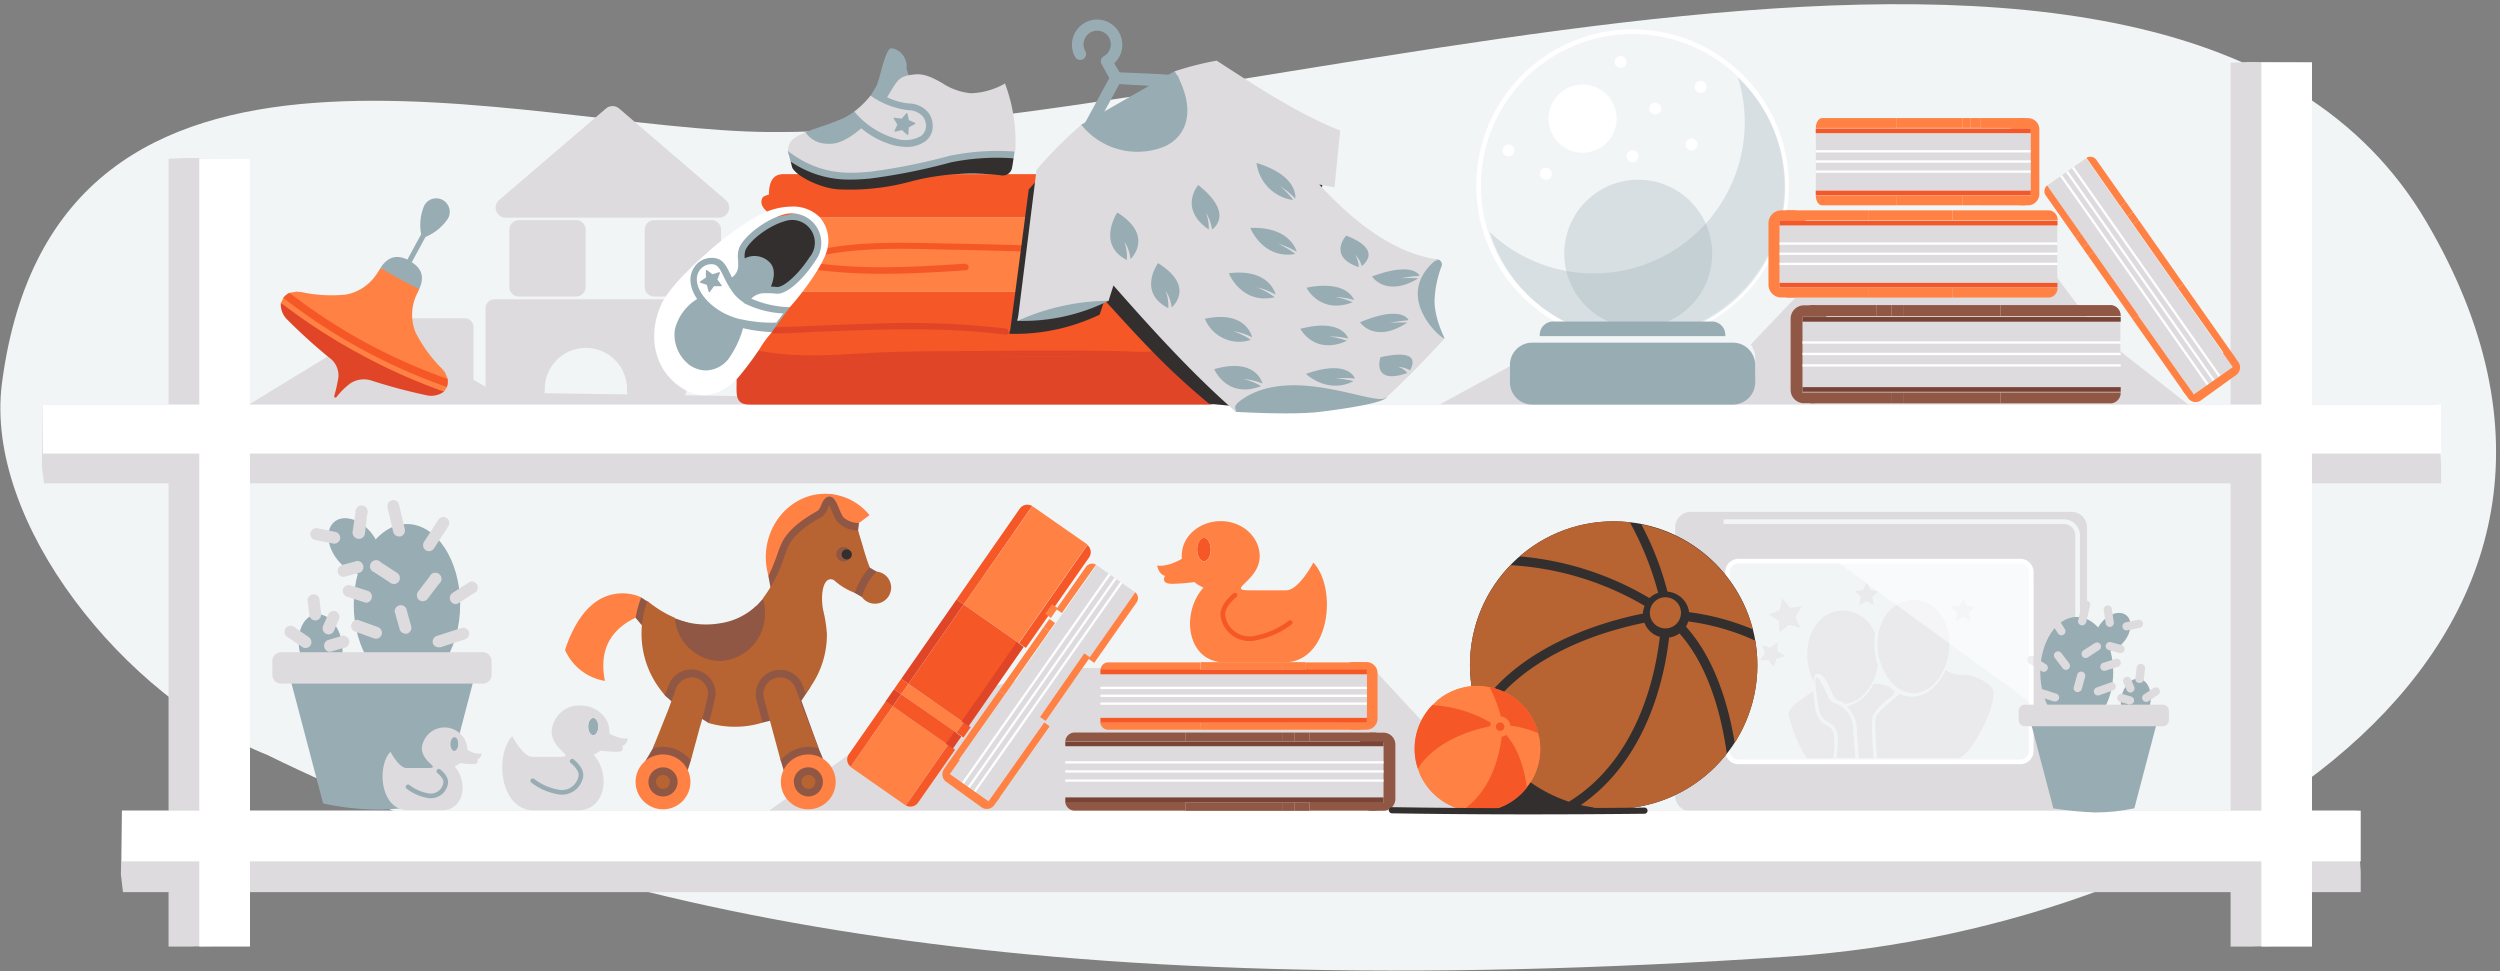 <svg width="538" height="209" viewBox="0 0 538 209" fill="none" xmlns="http://www.w3.org/2000/svg"><rect x="0" y="0" width="538" height="209" fill="#808080" stroke="none"/><path d="M57.554 162.481C27 150.293-3.554 112.506.43 82.401 12.015-5.917 112.763 28.029 165.542 28.414c103.139.758 302.032-73.766 356.644 19.366 53.137 90.592-45.287 151.864-137.201 158.071-164.792 11.125-258.619-9.636-327.431-43.369z" fill="#F2F5F6"/><path d="M525.321 104.013H9.478l-.479-3.668.24-13.278H524.39l.93 12.706v4.24zm-79.533 6.128H363.85a3.348 3.348 0 0 0-3.348 3.349v57.75a3.348 3.348 0 0 0 3.348 3.349h81.938a3.348 3.348 0 0 0 3.347-3.349v-57.75a3.348 3.348 0 0 0-3.347-3.349z" fill="#DDDBDE"/><path d="M370.917 112.254h73.197a2.989 2.989 0 0 1 2.989 2.99v48.021" stroke="#F2F5F6" stroke-miterlimit="10"/><path d="M434.775 120.76h-60.656a2.353 2.353 0 0 0-2.352 2.353v38.491a2.352 2.352 0 0 0 2.352 2.352h60.656a2.351 2.351 0 0 0 2.351-2.352v-38.491a2.352 2.352 0 0 0-2.351-2.353z" fill="#F2F5F6" stroke="#fff" stroke-miterlimit="17"/><path d="M44.92 92.33l36.585-22.329 25.134 14.46 105.145 1.57 97.242 1.448 27.604-15.046-5.951 4.227h43.666l16.406-17.212 46.84-6.473 14.533 19.352L477.63 92.33H44.92zm435.101 111.38V13.514l3.786-.173 13.736.093v189.931l-13.151.345h-4.371z" fill="#DDDBDE"/><path d="M36.272 203.71V34.168l3.786-.16 13.736.08v169.316l-13.151.306h-4.37z" fill="#DDDBDE"/><path d="M525.321 87.067H9.239v10.54H525.32v-10.54z" fill="#fff"/><path d="M508.025 191.987H26.468l-.451-3.788.226-13.743h480.905l.877 13.145v4.386z" fill="#DDDBDE"/><path d="M126.446 178.178l36.067-1.648 35.775-25.041 31.776-7.801 66.381 1.182 21.122 22.808 27.034-5.941 9.352 16.707-227.507-.266z" fill="#DDDBDE"/><path d="M508.025 174.456H26.243v10.912h481.782v-10.912z" fill="#fff"/><path d="M497.543 203.71V13.434h-10.906V203.71h10.906zm-443.749-.013V34.089H42.888v169.608h10.906z" fill="#fff"/><path d="M446.917 156.527c4.336 0 7.851-5.32 7.851-11.883 0-6.562-3.515-11.882-7.851-11.882s-7.851 5.32-7.851 11.882c0 6.563 3.515 11.883 7.851 11.883z" fill="#98ACB3"/><path d="M457.127 138.033c1.617-2.006 1.821-4.524.456-5.626-1.365-1.101-3.782-.368-5.398 1.637-1.617 2.006-1.821 4.524-.457 5.626 1.365 1.101 3.782.368 5.399-1.637zm5.634 13.19c.432-2.54-.618-4.838-2.347-5.132-1.728-.295-3.48 1.525-3.913 4.065-.432 2.54.618 4.838 2.347 5.132 1.728.295 3.48-1.525 3.913-4.065zm-25.595 4.798l4.716 17.93c2.968.477 5.963.775 8.967.891 2.844 0 5.68-.299 8.462-.891l4.716-17.93h-26.861z" fill="#98ACB3"/><path d="M465.435 151.648h-29.69c-.727 0-1.315.59-1.315 1.316v2.007c0 .727.588 1.316 1.315 1.316h29.69c.726 0 1.315-.589 1.315-1.316v-2.007c0-.726-.589-1.316-1.315-1.316zm-21.799-14.925a.914.914 0 0 1-.422-.107.912.912 0 0 1-.322-.292l-2.126-3.296a.866.866 0 0 1 .266-1.209.89.89 0 0 1 1.222.252l2.099 3.296a.861.861 0 0 1-.266 1.21.768.768 0 0 1-.451.146zm4.45-2.153h-.199a.89.89 0 0 1-.665-1.064l.851-3.602a.881.881 0 0 1 1.368-.516.866.866 0 0 1 .356.572.88.88 0 0 1-.011.343l-.85 3.602a.863.863 0 0 1-.85.665zm9.551 1.09a.865.865 0 0 1-.863-.705.885.885 0 0 1 .129-.662.882.882 0 0 1 .562-.375l2.656-.531a.88.88 0 1 1 .346 1.728l-2.657.531-.173.014zm-3.613-.745a.874.874 0 0 1-.877-.744l-.425-2.871a.881.881 0 0 1 1.087-.979.875.875 0 0 1 .653.726l.425 2.858a.886.886 0 0 1-.154.658.88.88 0 0 1-.576.352h-.133zm2.285 5.623a.714.714 0 0 1-.226 0l-2.298-.652a.866.866 0 0 1-.64-.735.873.873 0 0 1 .029-.341.888.888 0 0 1 1.076-.625l2.338.638a.869.869 0 0 1 .533.417.885.885 0 0 1 .078.673.866.866 0 0 1-.89.625zm-7.479 1.063a.875.875 0 0 1-.744-.399.89.89 0 0 1 .252-1.223l2.445-1.582a.889.889 0 0 1 .661-.122.867.867 0 0 1 .554.382.878.878 0 0 1-.259 1.216l-2.431 1.595a.908.908 0 0 1-.478.133zm-4.251 2.551a.862.862 0 0 1-.691-.345l-1.7-2.233a.879.879 0 0 1 .814-1.401c.231.031.44.153.58.338l1.701 2.219a.892.892 0 0 1 .178.652.88.88 0 0 1-.338.584.923.923 0 0 1-.544.186zm-4.769.426a.876.876 0 0 1-.465-.147l-2.657-1.688a.883.883 0 0 1-.266-1.222.875.875 0 0 1 .549-.389.875.875 0 0 1 .66.123l2.657 1.701a.859.859 0 0 1 .388.549.861.861 0 0 1-.122.661.894.894 0 0 1-.744.412zm2.444 6.366a.69.69 0 0 1-.279 0l-3.6-1.156a.884.884 0 0 1-.565-1.11.884.884 0 0 1 1.11-.565l3.6 1.156a.89.89 0 0 1 .571 1.117.88.88 0 0 1-.837.558zm4.875-2.02h-.239a.891.891 0 0 1-.611-1.09l.744-2.658a.88.88 0 0 1 1.089-.611.88.88 0 0 1 .611 1.09l-.743 2.658a.88.88 0 0 1-.851.611zm4.344.744a.858.858 0 0 1-.823-.584.89.89 0 0 1 .531-1.13l2.962-1.063a.88.88 0 0 1 1.181.872.888.888 0 0 1-.583.789l-2.962 1.063a.819.819 0 0 1-.306.053zm1.382-5.303a.876.876 0 0 1-.837-.611.892.892 0 0 1 .571-1.117l2.657-.837a.888.888 0 0 1 1.116.558.902.902 0 0 1-.571 1.117l-2.657.85a.91.91 0 0 1-.279.04zm5.619 4.665a.88.88 0 0 1-.81-.531l-.744-1.688a.892.892 0 0 1 .484-1.098.894.894 0 0 1 1.137.38l.744 1.701a.9.9 0 0 1-.393 1.127.889.889 0 0 1-.418.109zm3.388 2.02a.862.862 0 0 1-.718-.385.885.885 0 0 1-.141-.658.876.876 0 0 1 .367-.565l2.019-1.329a.892.892 0 0 1 .675-.172.87.87 0 0 1 .723.702.867.867 0 0 1-.152.679.874.874 0 0 1-.263.24l-2.006 1.329a.899.899 0 0 1-.504.159zm-1.435-4.08h-.133a.877.877 0 0 1-.77-.983l.279-2.3a.912.912 0 0 1 1.003-.817.916.916 0 0 1 .817 1.003l-.279 2.3a.857.857 0 0 1-.291.591.841.841 0 0 1-.626.206zm-2.059 4.612a.737.737 0 0 1-.239 0l-1.86-.531a.886.886 0 0 1-.193-1.622.878.878 0 0 1 .671-.08l1.86.545a.9.9 0 0 1 .309.155.89.89 0 0 1 .302.935.886.886 0 0 1-.85.598z" fill="#DDDBDE"/><path d="M87.576 147.462c6.324 0 11.451-7.765 11.451-17.345 0-9.579-5.127-17.345-11.45-17.345-6.325 0-11.452 7.766-11.452 17.345 0 9.58 5.127 17.345 11.451 17.345z" fill="#98ACB3"/><path d="M80.548 122.884c2-1.613 1.704-5.296-.66-8.227-2.362-2.931-5.898-4-7.897-2.387-1.998 1.613-1.703 5.297.66 8.228s5.899 3.999 7.897 2.386zm-10.414 22.79c2.531-.432 4.07-3.791 3.439-7.503-.633-3.712-3.197-6.372-5.729-5.94-2.531.431-4.07 3.791-3.438 7.503.632 3.712 3.196 6.371 5.728 5.94zm31.683 1.057l-6.841 26.171a107.96 107.96 0 0 1-13.099 1.329 57.93 57.93 0 0 1-12.341-1.329l-6.895-26.171h39.176z" fill="#98ACB3"/><path d="M60.516 147.117h43.36a1.914 1.914 0 0 0 1.913-1.914v-2.938a1.913 1.913 0 0 0-1.913-1.913h-43.36a1.913 1.913 0 0 0-1.913 1.913v2.938c0 1.057.856 1.914 1.913 1.914zm31.803-28.496a1.337 1.337 0 0 0 1.076-.599l3.095-4.798a1.33 1.33 0 0 0-.385-1.781 1.33 1.33 0 0 0-1.767.386l-3.095 4.798a1.329 1.329 0 0 0 .372 1.781c.21.136.454.209.704.213zm-6.457-3.164c.102.013.205.013.306 0a1.33 1.33 0 0 0 .956-1.542l-1.248-5.316a1.242 1.242 0 0 0-.564-.796 1.242 1.242 0 0 0-.964-.148 1.33 1.33 0 0 0-.956 1.542l1.235 5.316a1.326 1.326 0 0 0 1.236.944zm-13.922 1.542a1.33 1.33 0 0 0 1.25-1.037 1.328 1.328 0 0 0-1.01-1.502l-3.866-.784a1.327 1.327 0 0 0-1.514 1.01 1.33 1.33 0 0 0 1.01 1.515l3.878.771a.768.768 0 0 0 .252.027zm5.261-1.037a1.327 1.327 0 0 0 1.329-1.103l.504-4.213a1.332 1.332 0 0 0-1.025-1.845 1.321 1.321 0 0 0-1.12.363 1.321 1.321 0 0 0-.392 1.11l-.624 4.186a1.331 1.331 0 0 0 1.076 1.462l.252.04zm-3.414 8.161c.115.013.23.013.345 0l3.401-.93a1.33 1.33 0 0 0-.677-2.486l-3.401.931a1.332 1.332 0 0 0-.774 1.386 1.328 1.328 0 0 0 1.106 1.139v-.04zm10.999 1.555a1.326 1.326 0 0 0 1.076-.585 1.329 1.329 0 0 0-.371-1.781l-3.56-2.326a1.325 1.325 0 0 0-2.301.731 1.33 1.33 0 0 0 .892 1.423l3.56 2.326c.208.14.454.214.704.212zm6.204 3.708a1.334 1.334 0 0 0 1.023-.505l2.471-3.243a1.33 1.33 0 1 0-2.032-1.568l-2.485 3.256a1.33 1.33 0 0 0 .24 1.808c.227.165.502.253.783.252zm6.961.625a1.33 1.33 0 0 0 .691-.2l3.866-2.485a1.335 1.335 0 0 0 .12-1.561 1.335 1.335 0 0 0-1.449-.592l-3.879 2.472a1.331 1.331 0 0 0-.017 2.071c.206.168.457.271.721.295h-.053zm-3.573 9.29c.132.02.266.02.398 0l5.314-1.714a1.332 1.332 0 0 0 .837-1.609 1.326 1.326 0 0 0-1.62-.837l-5.314 1.715a1.325 1.325 0 0 0-.837 1.608 1.33 1.33 0 0 0 1.222.837zm-7.121-2.937c.115.02.231.02.346 0a1.324 1.324 0 0 0 .89-1.581l-1.076-3.868a1.328 1.328 0 0 0-2.484.691l1.089 3.868a1.33 1.33 0 0 0 1.235.89zm-6.35 1.09a1.333 1.333 0 0 0 1.223-.864 1.33 1.33 0 0 0-.784-1.635l-4.33-1.555a1.329 1.329 0 0 0-.878 2.419l4.344 1.555c.137.05.28.077.425.08zm-2.006-7.749a1.323 1.323 0 0 0 1.121-1.113 1.332 1.332 0 0 0-.735-1.399l-3.866-1.236a1.33 1.33 0 0 0-1.607.824 1.33 1.33 0 0 0 .823 1.622l3.866 1.236c.129.042.263.065.398.066zm-8.209 6.819a1.328 1.328 0 0 0 1.182-.771l1.076-2.486a1.33 1.33 0 0 0-.65-1.688 1.329 1.329 0 0 0-1.701.665l-1.076 2.472a1.33 1.33 0 0 0 .65 1.688c.162.077.34.118.519.12zm-4.942 2.937a1.327 1.327 0 0 0 1.063-.558 1.33 1.33 0 0 0-.332-1.781l-2.936-2.02a1.328 1.328 0 0 0-2.26 1.28 1.332 1.332 0 0 0 .799.846l2.949 2.007c.208.152.46.231.717.226zm2.099-5.941h.16a1.33 1.33 0 0 0 1.116-1.422l-.4-3.363a1.333 1.333 0 0 0-1.398-.826 1.332 1.332 0 0 0-1.152 1.145l.399 3.349a1.325 1.325 0 0 0 1.275 1.117zm3.002 6.712c.12.013.24.013.359 0l2.657-.785a1.319 1.319 0 0 0 1.041-.538 1.333 1.333 0 0 0-.082-1.681 1.326 1.326 0 0 0-1.663-.253l-2.657.785a1.326 1.326 0 0 0-.744 1.388 1.334 1.334 0 0 0 1.103 1.124l-.014-.04z" fill="#DDDBDE"/><path d="M351.323 73.112c18.298 0 33.131-14.841 33.131-33.148 0-18.308-14.833-33.149-33.131-33.149-18.298 0-33.131 14.841-33.131 33.149 0 18.307 14.833 33.148 33.131 33.148z" fill="#F2F5F6" stroke="#fff" stroke-miterlimit="17"/><path opacity=".3" d="M374.012 16.69a32.547 32.547 0 0 1-13.902 37.254 32.506 32.506 0 0 1-39.54-4.026 32.521 32.521 0 0 0 34.292 22.758 32.51 32.51 0 0 0 24.36-15.145 32.544 32.544 0 0 0 2.903-28.549 32.53 32.53 0 0 0-8.113-12.292z" fill="#98ACB3"/><path d="M340.576 32.852a7.322 7.322 0 0 0 7.32-7.323 7.322 7.322 0 0 0-7.32-7.323 7.322 7.322 0 0 0-7.32 7.323 7.322 7.322 0 0 0 7.32 7.323zm23.394-.492a1.276 1.276 0 1 0-.001-2.55 1.276 1.276 0 0 0 .001 2.55zm-7.798-7.721a1.276 1.276 0 1 0-.001-2.551 1.276 1.276 0 0 0 .001 2.55zm9.79-4.652a1.276 1.276 0 1 0 0-2.552 1.276 1.276 0 0 0 0 2.552zm-14.679 14.926a1.276 1.276 0 1 0-.001-2.551 1.276 1.276 0 0 0 .001 2.55zm-18.651 3.761a1.276 1.276 0 1 0-.001-2.551 1.276 1.276 0 0 0 .001 2.551zm-8.05-5.037a1.276 1.276 0 1 0-.001-2.551 1.276 1.276 0 0 0 .001 2.55zm24.15-19.02a1.276 1.276 0 1 0 0-2.551 1.276 1.276 0 0 0 0 2.551z" fill="#fff"/><path opacity=".3" d="M352.545 70.52c8.789 0 15.915-7.129 15.915-15.923s-7.126-15.923-15.915-15.923c-8.789 0-15.915 7.13-15.915 15.923 0 8.794 7.126 15.923 15.915 15.923z" fill="#98ACB3"/><path d="M368.42 69.19h-34.194a2.87 2.87 0 0 0-2.869 2.871v.545a2.87 2.87 0 0 0 2.869 2.871h34.194a2.87 2.87 0 0 0 2.869-2.87v-.546a2.87 2.87 0 0 0-2.869-2.87z" fill="#98ACB3"/><path d="M373.056 72.34h-43.453a4.664 4.664 0 0 0-4.663 4.665v3.23a4.664 4.664 0 0 0 4.663 4.665h43.453a4.664 4.664 0 0 0 4.663-4.665v-3.23a4.664 4.664 0 0 0-4.663-4.665z" fill="#F2F5F6"/><path d="M372.91 73.736h-43.161a4.81 4.81 0 0 0-4.809 4.812v3.708a4.81 4.81 0 0 0 4.809 4.811h43.161a4.81 4.81 0 0 0 4.809-4.811v-3.708a4.81 4.81 0 0 0-4.809-4.812z" fill="#98ACB3"/><path d="M390.18 65.709h-1.967a2.87 2.87 0 0 0-2.869 2.87v15.325a2.87 2.87 0 0 0 2.869 2.871h1.967a2.87 2.87 0 0 0 2.869-2.87V68.578a2.87 2.87 0 0 0-2.869-2.87z" fill="#905744"/><path d="M387.895 84.608h68.414a1.106 1.106 0 0 0 0-.2V68.314a.892.892 0 0 0 0-.146h-68.414v16.441z" fill="#DDDBDE"/><path d="M409.721 65.655h-2.71v2.38h2.71v-2.38zm44.662 0h-23.832v2.38h25.824a2.284 2.284 0 0 0-1.992-2.38zm-50.587 0h-13.909a2.288 2.288 0 0 0-1.992 2.38h15.941l-.04-2.38z" fill="#905744"/><path d="M406.997 65.655h-3.201v2.38h3.201v-2.38zm23.54 0h-20.83v2.38h20.83v-2.38zm.014 21.146h23.832a2.287 2.287 0 0 0 1.992-2.34h-25.824v2.34zm-40.664 0h13.909v-2.34h-15.941a2.27 2.27 0 0 0 2.032 2.34zm19.834-2.339h-2.71v2.34h2.71v-2.34zm-2.724 0h-3.201v2.34h3.201v-2.34z" fill="#905744"/><path d="M430.537 84.462h-20.83v2.34h20.83v-2.34z" fill="#905744"/><path d="M387.895 68.726h68.48m-68.48 15.085h68.48" stroke="#774436" stroke-miterlimit="10"/><path d="M387.895 78.64h68.48m-68.48-2.472h68.48m-68.48-2.458h68.48" stroke="#fff" stroke-width=".5" stroke-miterlimit="10"/><path d="M385.809 45.267h-2.471a2.764 2.764 0 0 0-2.763 2.764v13.225a2.764 2.764 0 0 0 2.763 2.764h2.471a2.764 2.764 0 0 0 2.763-2.764V48.03a2.764 2.764 0 0 0-2.763-2.764z" fill="#FF8144"/><path d="M382.953 62.08h59.779V47.632a.4.4 0 0 0 0-.12h-59.779V62.08z" fill="#DDDBDE"/><path d="M402.016 45.267h-2.365v2.113h2.365v-2.113zm39.016 0h-20.817v2.113h22.584a2.023 2.023 0 0 0-1.767-2.113zm-44.184 0h-12.155a2.017 2.017 0 0 0-1.74 2.113h13.895v-2.113zm2.803 0h-2.803v2.113h2.803v-2.113z" fill="#FF8144"/><path d="M420.215 45.267h-18.199v2.113h18.199v-2.113zm0 18.767h20.817a2.006 2.006 0 0 0 1.74-2.074h-22.583l.026 2.074zm-35.522 0h12.155V61.96h-13.895a2.008 2.008 0 0 0 1.74 2.074zm17.323-2.074h-2.365v2.074h2.365V61.96zm-2.365 0h-2.803v2.074h2.803V61.96z" fill="#FF8144"/><path d="M420.215 61.96h-18.199v2.074h18.199V61.96z" fill="#FF8144"/><path d="M442.772 48.004h-59.819m0 13.372h59.819" stroke="#F65727" stroke-miterlimit="10"/><path d="M382.953 56.79h59.819m-59.819-2.18h59.819m-59.819-2.193h59.819" stroke="#fff" stroke-width=".5" stroke-miterlimit="10"/><path d="M435.107 44.177h1.328a2.431 2.431 0 0 0 2.431-2.432v-13.89a2.431 2.431 0 0 0-2.431-2.432h-1.328a2.431 2.431 0 0 0-2.431 2.432v13.89a2.431 2.431 0 0 0 2.431 2.432z" fill="#FF8144"/><path d="M437.02 42.236h-46.256V27.775a.4.4 0 0 1 0-.12h46.256v14.581z" fill="#DDDBDE"/><path d="M424.108 25.41h-1.834v2.113h1.834V25.41zm-32.016 0h16.101v2.126h-17.442c.04-1.183.624-2.126 1.341-2.126zm34.181 0h9.405c.718 0 1.329.943 1.329 2.126H426.26l.013-2.126z" fill="#FF8144"/><path d="M426.273 25.41h-2.165v2.113h2.165V25.41zm-3.999 0h-14.081v2.113h14.081V25.41zm-14.081 18.78h-16.101c-.704 0-1.328-.917-1.328-2.073h17.442l-.013 2.073zm27.485 0h-9.405v-2.087h10.747c-.053 1.156-.638 2.087-1.342 2.087zm-11.57-2.087h-1.834v2.073h1.834v-2.073zm2.165 0h-2.165v2.073h2.165v-2.073z" fill="#FF8144"/><path d="M422.274 42.103h-14.081v2.073h14.081v-2.073z" fill="#FF8144"/><path d="M390.751 28.148h46.269m0 13.384h-46.269" stroke="#F65727" stroke-miterlimit="10"/><path d="M437.02 36.933h-46.269m46.269-2.18h-46.269m46.269-2.193h-46.269" stroke="#fff" stroke-width=".5" stroke-miterlimit="10"/><path d="M481.69 77.914l-.94-1.305a1.979 1.979 0 0 0-2.763-.448l-7.587 5.47a1.981 1.981 0 0 0-.448 2.765l.94 1.305a1.979 1.979 0 0 0 2.763.449l7.587-5.471a1.98 1.98 0 0 0 .448-2.765z" fill="#FF8144"/><path d="M440.461 39.963l31.55 44.911h.119l8.29-5.821.066-.08-31.563-44.924-8.462 5.914z" fill="#DDDBDE"/><path d="M459.037 45.635l-1.228.864 1.245 1.772 1.228-.864-1.245-1.772zm21.835 31.092l-10.987-15.644-1.235.864 11.956 16.946a1.594 1.594 0 0 0 .266-2.166zm-23.314-33.188l-6.417-9.132a1.595 1.595 0 0 0-2.139-.438l7.307 10.434 1.249-.864z" fill="#FF8144"/><path d="M457.551 43.528l-1.228.864 1.474 2.098 1.229-.863-1.475-2.099zm2.726 3.877l-1.228.864 9.602 13.669 1.228-.864-9.602-13.669zm-1.311 21.347l10.986 15.63a1.594 1.594 0 0 0 2.112.466L460.108 67.9l-1.142.851zm-18.718-26.689l6.416 9.131 1.209-.837-7.333-10.434a1.595 1.595 0 0 0-.292 2.14zm9.094 10.386l-1.207.848 1.245 1.772 1.207-.848-1.245-1.772z" fill="#FF8144"/><path d="M447.867 50.347l-1.207.849 1.475 2.099 1.206-.849-1.474-2.099zm2.715 3.873l-1.207.847 9.602 13.67 1.207-.85-9.602-13.668z" fill="#FF8144"/><path d="M443.543 37.81l31.55 44.924M444.805 36.92l31.563 44.924M446.08 36.03l31.55 44.923" stroke="#fff" stroke-width=".5" stroke-miterlimit="10"/><path d="M195.48 147.157l-1.542 2.213 11.889 8.292 1.542-2.213-11.889-8.292zm-3.37 4.837l-9.086 13.039.093.079 11.65 8.135.146.079L204 160.288l-11.89-8.294zm27.154-13.637l14.745-21.159-.119-.106-11.651-8.121h-.106l-14.759 21.106 11.89 8.28z" fill="#FF8144"/><path d="M193.944 149.38l-1.831 2.627 11.889 8.293 1.831-2.628-11.889-8.292zm13.439-19.294l-11.897 17.075 11.89 8.292 11.897-17.075-11.89-8.292zm-13.437 16l-1.542 2.213 1.536 1.072 1.543-2.213-1.537-1.072zm25.504-36.623L205.846 129l1.528 1.077 14.759-21.173a2.005 2.005 0 0 0-2.683.559zm-28.827 41.455l-7.971 11.417a1.993 1.993 0 0 0 .399 2.658l9.086-13.038-1.514-1.037z" fill="#F65727"/><path d="M192.399 148.301l-1.831 2.628 1.537 1.072 1.83-2.628-1.536-1.072zm13.447-19.291l-11.897 17.075 1.537 1.072 11.897-17.075-1.537-1.072z" fill="#E04527"/><path d="M220.778 139.421l13.603-19.472a1.992 1.992 0 0 0-.372-2.658l-14.745 21.16 1.514.97zm-23.221 33.321l7.971-11.404-1.502-1.05-9.086 13.039a2.009 2.009 0 0 0 2.617-.585zm9.818-17.291l-1.542 2.214 1.504 1.048 1.542-2.213-1.504-1.049z" fill="#F65727"/><path d="M205.383 157.443l-1.825 2.627 1.504 1.045 1.824-2.626-1.503-1.046zm13.412-19.265l-11.858 17.068 1.503 1.045 11.858-17.067-1.503-1.046z" fill="#E04527"/><path d="M295.144 174.47h2.577a2.565 2.565 0 0 0 2.564-2.565v-11.67a2.564 2.564 0 0 0-2.564-2.565h-2.577a2.564 2.564 0 0 0-2.564 2.565v11.67a2.565 2.565 0 0 0 2.564 2.565z" fill="#905744"/><path d="M297.734 172.742H229.28a.722.722 0 0 1 0-.147v-12.879h68.467l-.013 13.026z" fill="#DDDBDE"/><path d="M278.618 157.643h-2.71v1.901h2.71v-1.901zm-47.372 0h23.832v1.887h-25.825a2.008 2.008 0 0 1 1.993-1.887zm50.573 0h13.922a2.007 2.007 0 0 1 1.993 1.887h-15.941l.026-1.887z" fill="#905744"/><path d="M281.819 157.643h-3.201v1.901h3.201v-1.901zm-5.911 0h-20.83v1.901h20.83v-1.901zm-20.83 16.8h-23.832a2.018 2.018 0 0 1-1.993-1.86h25.825v1.86zm40.663 0h-13.922v-1.86h15.942a2.02 2.02 0 0 1-2.02 1.86zm-17.123-1.808h-2.71v1.861h2.71v-1.861z" fill="#905744"/><path d="M281.819 172.635h-3.201v1.861h3.201v-1.861zm-5.911 0h-20.83v1.861h20.83v-1.861z" fill="#905744"/><path d="M297.734 160.088h-68.481m68.481 12.016h-68.481" stroke="#774436" stroke-miterlimit="10"/><path d="M297.734 167.983h-68.481m68.481-1.966h-68.481m68.481-1.955h-68.481" stroke="#fff" stroke-width=".5" stroke-miterlimit="10"/><path d="M291.158 157.032h2.909a2.378 2.378 0 0 0 2.378-2.379v-9.796a2.378 2.378 0 0 0-2.378-2.379h-2.909a2.379 2.379 0 0 0-2.378 2.379v9.796a2.379 2.379 0 0 0 2.378 2.379z" fill="#FF8144"/><path d="M294.161 155.529h-57.322a.366.366 0 0 1 0-.132v-11.178h57.335l-.013 11.31z" fill="#DDDBDE"/><path d="M278.153 142.491h-2.258v1.635h2.258v-1.635zm-39.707.053h19.927v1.635h-21.561a1.718 1.718 0 0 1 1.634-1.635zm42.39 0H292.5a1.715 1.715 0 0 1 1.66 1.635h-13.284l-.04-1.635zm0-.053h-2.683v1.635h2.683v-1.635zm-4.955 0h-17.442v1.635h17.442v-1.635zm-17.442 14.554h-19.993a1.726 1.726 0 0 1-1.674-1.608h21.627l.04 1.608zm34.061 0h-11.664v-1.608h13.285a1.7 1.7 0 0 1-1.621 1.608zm-14.347-1.608h-2.258v1.608h2.258v-1.608zm2.683 0h-2.683v1.608h2.683v-1.608z" fill="#FF8144"/><path d="M275.881 155.437h-17.442v1.608h17.442v-1.608z" fill="#FF8144"/><path d="M294.16 144.604h-57.348m57.348 10.381h-57.348" stroke="#F65727" stroke-miterlimit="10"/><path d="M294.16 151.423h-57.348m57.348-1.688h-57.348m57.348-1.701h-57.348" stroke="#fff" stroke-width=".5" stroke-miterlimit="10"/><path d="M213.968 173.261l.94-1.304a1.982 1.982 0 0 0-.449-2.765l-7.587-5.471a1.98 1.98 0 0 0-2.763.449l-.94 1.305a1.98 1.98 0 0 0 .449 2.764l7.587 5.471c.887.64 2.124.439 2.763-.449z" fill="#FF8144"/><path d="M244.397 127.525l-31.55 44.911h-.119l-8.29-5.821a.268.268 0 0 1 0-.08l31.55-44.924 8.409 5.914z" fill="#DDDBDE"/><path d="M225.825 133.201l-1.245 1.772 1.228.864 1.245-1.773-1.228-.863zm-21.838 31.088l10.986-15.644 1.235.864-11.956 16.946a1.609 1.609 0 0 1-.265-2.166zm23.314-33.188l6.416-9.131a1.609 1.609 0 0 1 2.152-.439l-7.346 10.38-1.222-.81z" fill="#FF8144"/><path d="M226.39 130.014l-1.462 2.103 1.231.856 1.462-2.103-1.231-.856zm-1.817 4.97l-9.602 13.669 1.228.863 9.602-13.668-1.228-.864zm1.293 21.33l-10.986 15.63a1.594 1.594 0 0 1-2.112.466l11.955-16.947 1.143.851zm18.744-26.689l-6.416 9.131-1.196-.837 7.32-10.447a1.606 1.606 0 0 1 .292 2.153zm-9.096 10.399l-1.245 1.772 1.206.849 1.245-1.773-1.206-.848zm1.48-2.107l-1.475 2.099 1.207.848 1.474-2.098-1.206-.849z" fill="#FF8144"/><path d="M233.341 140.604l-9.518 13.7 1.21.841 9.518-13.7-1.21-.841z" fill="#FF8144"/><path d="M241.316 125.372l-31.551 44.924m30.288-45.815l-31.563 44.925m30.301-45.828l-31.563 44.937" stroke="#fff" stroke-width=".5" stroke-miterlimit="10"/><g opacity=".65" fill="#DDDBDE"><path opacity=".65" d="M390.937 145.083a.959.959 0 0 1 .385-.08c.598 0 1.328.332 3.095 4.466a2.4 2.4 0 0 0 1.329 1.329 6.16 6.16 0 0 1 1.328.678c3.427-.279 6.257-3.868 7.054-8.201a14.618 14.618 0 0 1-.797-4.745c.002-.725.06-1.449.173-2.166a7.494 7.494 0 0 0-6.868-4.971c-4.265 0-7.718 3.854-7.718 9.41a13.4 13.4 0 0 0 1.487 6.141c-.079-1.582.186-1.741.532-1.861zm3.786 13.41a4.583 4.583 0 0 0-.571-1.648 9.008 9.008 0 0 0-1.422-.93 4.84 4.84 0 0 1-2.046-3.283 127.095 127.095 0 0 1-.491-3.788v-.08a81.08 81.08 0 0 0-3.667 2.579c-1.74 1.329-1.62 2.445-1.554 2.738a29.97 29.97 0 0 0 3.866 9.117h5.685c.231-1.557.297-3.134.2-4.705z"/><path opacity=".65" d="M398.761 156.327a5.691 5.691 0 0 0-3.64-4.865 3.207 3.207 0 0 1-1.793-1.688c-.691-1.621-1.926-4.24-2.458-3.987-.531.253.146 4.28.505 6.646a3.992 3.992 0 0 0 1.714 2.764 8.258 8.258 0 0 1 1.66 1.13 5.32 5.32 0 0 1 .744 2.033 23.2 23.2 0 0 1-.305 4.745h4.091l-.518-6.778z"/><path opacity=".65" d="M403.079 153.895c.571-1.329 2.882-3.203 4.357-4.373l.252-.798a8.616 8.616 0 0 1-1.222-1.01 26.876 26.876 0 0 0-1.807-.478 10.677 10.677 0 0 0-1.474-.093 8.802 8.802 0 0 1-5.726 4.918 6.484 6.484 0 0 1 2.059 4.213l.518 6.885h3.136c-.319-4.333-.519-8.347-.093-9.264z"/><path opacity=".65" d="M428.598 147.953c-1.435-1.834-4.411-2.445-4.411-2.591l-3.254-.253a6.228 6.228 0 0 1-2.232-.943c-1.488 3.402-4.224 5.768-7.306 5.768a6.45 6.45 0 0 1-2.538-.545c-.558.412-4.397 3.336-5.088 4.825-.372.797-.159 4.691.2 8.945h17.495c2.737-.492 9.166-12.64 7.134-15.206zm-45.632-11.802l1.94-1.701 2.51.624-1.023-2.365 1.369-2.193-2.577.239-1.648-1.981-.571 2.526-2.391.957 2.218 1.316.173 2.578zm-1.249 7.456l.545-1.821 1.807-.598-1.568-1.076v-1.901l-1.514 1.156-1.807-.585.638 1.795-1.129 1.542 1.913-.054 1.115 1.542zm18.399-13.424l1.568-.81 1.554.837-.292-1.741 1.275-1.236-1.74-.266-.771-1.582-.797 1.582-1.753.239 1.262 1.236-.306 1.741zm20.777 3.39l1.567-.811 1.568.837-.292-1.741 1.275-1.236-1.754-.266-.77-1.582-.784 1.582-1.753.239 1.262 1.25-.319 1.728z"/><path opacity=".65" d="M405.828 145.123l.426.691a6.934 6.934 0 0 0 5.526 3.362c4.277 0 7.731-5.143 7.731-10.632 0-5.49-3.454-9.424-7.718-9.424-4.264 0-7.731 3.868-7.731 9.424a13.294 13.294 0 0 0 1.766 6.579z"/></g><path opacity=".5" d="M395.161 120.76l42.43 30.889v-25.466l-.465-3.057-.558-1.502-1.793-.864h-39.614z" fill="#fff"/><path d="M259.09 115.75c.81 0 1.461 1.116 1.461 2.512 0 1.395-.651 2.512-1.461 2.512s-1.461-1.13-1.461-2.512c0-1.383.651-2.512 1.461-2.512zm6.602 13.264c-3.666 4.811-.73 7.124 4.517 7.124a8.09 8.09 0 0 0 6.111-2.233.898.898 0 0 1 1.328 1.21 9.818 9.818 0 0 1-7.399 2.791c-6.815 0-10.468-3.988-5.912-9.969a.88.88 0 0 1 1.449.48.874.874 0 0 1-.094.597z" fill="#F65727"/><path d="M250.721 123.937s-1.103 1.701 1.527 1.701a44.73 44.73 0 0 0 4.796-.372 8.37 8.37 0 0 0 1.926 1.196c-5.034 5.715-3.427 16.082 4.61 16.082h12.753c9.91 0 11.531-15.949 6.297-21.478 0 0-3.096 5.968-5.859 5.968h-7.904c-5.141 0 2.219-2.034 2.219-7.324 0-4.187-3.76-7.563-8.383-7.563-4.623 0-8.754 3.39-8.369 8.121-3.494 1.967-5.314 1.409-5.314 1.409s.253 1.861 1.701 2.26zm6.908-5.662c0-1.329.651-2.512 1.461-2.512s1.461 1.116 1.461 2.512c0 1.395-.651 2.512-1.461 2.512s-1.461-1.143-1.461-2.526v.014z" fill="#FF8144"/><path d="M265.772 128.083s-3.095 2.393-2.564 4.666a5.787 5.787 0 0 0 2.613 3.818 5.778 5.778 0 0 0 4.574.687 17.515 17.515 0 0 0 7.253-3.283" stroke="#F65727" stroke-miterlimit="10" stroke-linecap="round"/><path d="M127.668 154.506c-.598 0-1.089.824-1.089 1.861s.491 1.861 1.089 1.861 1.076-.837 1.076-1.861c0-1.023-.478-1.861-1.076-1.861zm-4.902 9.809c2.657 3.562.545 5.317-3.334 5.317a6.059 6.059 0 0 1-4.53-1.688.653.653 0 1 0-.956.89 7.333 7.333 0 0 0 5.499 2.074c5.035 0 7.745-2.964 4.371-7.39a.672.672 0 0 0-.436-.255.67.67 0 0 0-.488.129.666.666 0 0 0-.254.435.655.655 0 0 0 .128.488z" fill="#98ACB3"/><path d="M135.107 158.892s-1.328.412-3.985-1.05c.292-3.495-2.869-6.021-6.19-6.021a5.937 5.937 0 0 0-6.217 5.609c0 3.988 5.459 5.436 1.647 5.436h-5.779c-2.046 0-4.344-4.426-4.344-4.426-3.879 4.094-2.657 15.95 4.663 15.95h9.458c5.939 0 7.147-7.682 3.414-11.962a6.765 6.765 0 0 0 1.422-.891c1.172.148 2.352.232 3.534.253 1.939 0 1.129-1.25 1.129-1.25 1.076-.279 1.248-1.648 1.248-1.648zm-7.439-.678c-.598 0-1.089-.837-1.089-1.86 0-1.024.491-1.861 1.089-1.861s1.076.824 1.076 1.861c0 1.036-.478 1.86-1.076 1.86z" fill="#DDDBDE"/><path d="M123.138 163.81s2.219 1.715 1.847 3.336a4.152 4.152 0 0 1-3.453 3.324 4.144 4.144 0 0 1-1.688-.094 12.354 12.354 0 0 1-5.194-2.353" stroke="#98ACB3" stroke-miterlimit="10" stroke-linecap="round"/><path d="M97.792 158.653c-.465 0-.85.665-.85 1.476 0 .81.385 1.475.85 1.475.465 0 .863-.665.863-1.475 0-.811-.385-1.476-.863-1.476zm-3.866 7.816c2.152 2.804.438 4.16-2.657 4.16a4.735 4.735 0 0 1-3.587-1.329.518.518 0 0 0-.757.704 5.755 5.755 0 0 0 4.344 1.635c3.985 0 6.124-2.339 3.454-5.835a.52.52 0 0 0-.73-.067.522.522 0 0 0-.067.732z" fill="#98ACB3"/><path d="M103.677 162.136a4.334 4.334 0 0 1-3.096-.824 4.916 4.916 0 0 0-8.15-3.547 4.922 4.922 0 0 0-1.653 3.214c0 3.11 4.304 4.293 1.328 4.293h-4.65c-1.607 0-3.427-3.495-3.427-3.495-3.055 3.243-2.112 12.573 3.693 12.573h7.466c4.69 0 5.646-6.061 2.657-9.41a4.794 4.794 0 0 0 1.116-.704c.93.115 1.866.182 2.803.199 1.527 0 .89-.984.89-.984.877-.226 1.023-1.315 1.023-1.315zm-5.885-.532c-.465 0-.85-.665-.85-1.475 0-.811.385-1.476.85-1.476.465 0 .863.665.863 1.476 0 .81-.385 1.475-.863 1.475z" fill="#DDDBDE"/><path d="M94.444 165.977s1.754 1.329 1.448 2.658a3.257 3.257 0 0 1-3.985 2.552 9.95 9.95 0 0 1-4.105-1.861" stroke="#98ACB3" stroke-miterlimit="10" stroke-linecap="round"/><path d="M260.139 87.067h-98.835c-3.201 0-2.79-2.273-2.79-5.037v-.758c0-2.778 2.657-5.037 5.832-5.037h91.237c3.201 0 5.818 2.26 5.818 5.037v.758c0 2.764 1.94 5.037-1.262 5.037z" fill="#E04527"/><path d="M238.273 46.848h-69.702c-2.431 0-5.739-2.352-4.424-4.373.199-.305 1.328-.61 1.328-.61 0-2.407.665-4.387 3.096-4.387h69.702c2.431 0 3.202 1.9 3.202 4.306.435.179.845.41 1.222.691 2.391 2.659-1.993 4.373-4.424 4.373zm9.193 29.932h-81.911c-3.64 0-8.077-2.658-5.925-5.423.319-.412 1.329-1.409 1.329-1.409l-1.993-2.02c0-3.416 2.896-5.184 6.536-5.184h81.911a6.445 6.445 0 0 1 6.642 6.207v1.609a6.458 6.458 0 0 1-6.589 6.22z" fill="#F65727"/><path d="M238.805 62.797H168.85a6.401 6.401 0 0 1-6.403-6.366v-3.283a6.394 6.394 0 0 1 6.403-6.3h69.955c3.52 0 8.435 3.496 6.403 6.353-.412.572-2.657.93-2.657.93s2.298 1.503 2.657 2.3c1.461 3.137-2.883 6.367-6.403 6.367z" fill="#FF8144"/><path d="M160.507 64.406a3.767 3.767 0 0 0-1.569 3.057 3.761 3.761 0 0 0 1.569 3.057c1.674 1.329 4.078 1.329 6.084 1.25 3.202 0 6.403-.24 9.605-.373 13.417-.545 26.861-1.063 40.211.625.851.12.837-1.223 0-1.33a183.126 183.126 0 0 0-28.056-1.063c-4.689.12-9.379.333-14.081.519a506.02 506.02 0 0 1-6.39.252c-1.089 0-2.232.12-3.308 0-2.019-.16-6.642-2.658-3.441-4.878.691-.491 0-1.634-.677-1.156l.053.04z" fill="#E04527"/><path d="M162.725 76.686c9.087 1.861 18.24.851 27.419.44 9.18-.413 18.2-.267 27.286-.333 8.476-.067 16.938 0 25.413.146 2.657 0 5.845.585 8.117-1.103 1.514-1.13 3.268-3.496 2.564-5.463-.279-.81-1.554-.465-1.329.346.97 2.751-3.148 4.811-5.061 4.957-1.621.12-3.308 0-4.928-.08a564.47 564.47 0 0 0-10.296-.145c-7.147 0-14.28 0-21.414.08-7.625.066-15.277 0-22.902.398-8.223.452-16.433 1.143-24.576-.518-.824-.173-1.183 1.116-.346 1.329l.053-.053z" fill="#E04527"/><path d="M207.812 56.737c-12.659.837-25.412 1.581-37.926-1.104v1.33c11.464-4.32 24.562-3.403 36.598-3.19 12.501.226 24.988.797 37.475.704a.666.666 0 0 0 .47-1.134.666.666 0 0 0-.47-.195c-12.912.106-25.825-.518-38.737-.718-11.77-.186-24.483-.983-35.682 3.257-.571.212-.704 1.13 0 1.329 12.62 2.658 25.48 2.007 38.272 1.156.851 0 .851-1.329 0-1.329v-.106z" fill="#F65727"/><path d="M306.542 67.263c.531-3.655 1.66-7.974 1.66-7.974-9.219-.705-18.093-6.646-26.569-15.538 1.076.213 1.555-2.113 2.657-1.953.412-3.988 1.408-5.317 1.807-9.132-8.808-3.389-17.575-8.918-26.303-14.354a64.996 64.996 0 0 0-8.954 2.18l-19.926 10.991a83.285 83.285 0 0 0-9.538 9.304 5504.387 5504.387 0 0 1-3.986 30.304c-.172.425-.252.731-.106.744a42.107 42.107 0 0 0 19.369-4.133l1.036-3.137c8.342 9.158 13.43 14.767 22.464 22.29 0 0 12.567 1.448 18.691.97a130.54 130.54 0 0 0 17.761-2.659c.398 0 .624-.093.637-.225 4.145-3.695 6.842-5.104 10.894-9.504 0 0-2.113-4.532-1.594-8.174zm1.66 7.816s-.013.027 0 0z" fill="#332F2F"/><path d="M296.897 80.993H279.88l-17.522 2.99 3.547 4.64s11.956.757 18.199 0c15.291-1.901 14.281-3.23 14.281-3.23l12.474-12.653s-2.378-4.652-2.126-8.52c.141-2.332.629-4.63 1.448-6.819a1.096 1.096 0 0 0-.009-1.014 1.096 1.096 0 0 0-.841-.567l-10.973-.186-1.461 25.36z" fill="#98ACB3"/><path d="M229.147 32.454l3.56-5.636 20.086-11.51 30.992 15.657-2.205 8.094 5.181 6.646 13.603 9.118 5.128 2.658 1.607 2.924-3.985 3.854 2.351 13.93-5.127 5.316-11.956 1.502-12.607-1.103-9.299 2.246-27.525-27.42-.385 5.995a41.246 41.246 0 0 1-19.568 4.32c-.532 0 1.634-3.67 1.235-3.842-1.607-.744 2.192-7.603 2.538-10.354 1.262-10.327 6.376-22.395 6.376-22.395z" fill="#98ACB3"/><path d="M218.998 69.044a48.372 48.372 0 0 1 19.568-4.32c.345-1.102.704-2.206 1.049-3.295 8.436 9.61 17.27 19.298 26.343 27.193.491-.345-1.329-.85 1.328-2.658 11.093-7.749 29.558 2.02 31.112-.532a175.752 175.752 0 0 0 12.474-12.653c-.106.691-11.092-8.347-2.457-16.321a1.79 1.79 0 0 1 .903-.452s.531-.12 0-.186c-8.768-1.25-17.27-7.244-25.4-16.11 1.09.213 2.179.413 3.268.586.416-4.13.824-8.197 1.222-12.202-8.9-3.535-17.761-9.303-26.568-15.045a64.531 64.531 0 0 0-9.047 2.3c4.278 7.043 3.467 13.53-2.099 16.135a15.44 15.44 0 0 1-17.987-4.626 84.312 84.312 0 0 0-9.644 9.703 362617.31 362617.31 0 0 1-4.065 32.483zm74.073-11.762a5.312 5.312 0 0 0-1.488-2.46 5.02 5.02 0 0 1 .811 2.66c-6.828-2.274-2.657-6.912-2.657-6.766 8.21 3.203 3.361 6.38 3.334 6.566zm2.179 2.22c8.754-3.284 10.229-.28 10.242-.134a26.963 26.963 0 0 0-4.052.532c1.256-.1 2.517-.1 3.773 0-6.988 4.227-9.976-.452-9.963-.399zm-24.842-24.43c9.14 2.791 8.343 7.603 8.343 7.682-1-1.06-2.135-1.985-3.375-2.75a16.936 16.936 0 0 1 2.923 3.043 9.192 9.192 0 0 1-7.891-7.975zm-27.126 20.694a8.443 8.443 0 0 0-1.329-3.8c.443 1.28.632 2.634.558 3.987-6.642-3.35-2.032-10.288-2.059-10.221 8.09 5.104 2.856 9.968 2.83 10.035zm8.874 10.408a8.104 8.104 0 0 0-1.329-3.616c.456 1.2.66 2.48.598 3.762-6.775-3.443-2.179-9.77-2.205-9.69 8.196 5.118 2.949 9.464 2.936 9.544zM260.83 49.4a9.546 9.546 0 0 0-1.328-3.668 9.305 9.305 0 0 1 .624 3.668c-6.642-4.572-2.232-9.663-2.245-9.57 8.024 6.394 2.976 9.477 2.949 9.57zm31.883 19.937c8.94-3.735 10.401-.558 10.401-.425a28.479 28.479 0 0 0-4.118.624 22.678 22.678 0 0 1 3.839-.106c-7.054 4.638-10.122-.08-10.096.013l-.026-.106zm-11.545-7.43c8.874-1.754 10.203 2.658 10.216 2.658a17.26 17.26 0 0 0-4.052-.664 18.29 18.29 0 0 1 3.773 1.143c-7.001 2.698-9.923-3.084-9.91-3.07l-.027-.067zM269.08 49.055c8.754-.346 9.963 5.157 9.976 5.143a15.754 15.754 0 0 0-3.985-1.728 18.415 18.415 0 0 1 3.666 2.18c-6.894 1.21-9.644-5.49-9.631-5.529l-.026-.067zM296.977 76.9c9.711-2.194 6.496 2.525 6.483 2.804a5.835 5.835 0 0 0-2.657-.758c.812.2 1.533.668 2.045 1.33-7.864 2.71-5.765-3.51-5.778-3.31l-.093-.066zm-17.19-6.128c9.007-2.379 10.348 2.034 10.362 2.087a17.117 17.117 0 0 0-4.105-.452c1.302.172 2.58.489 3.812.944-7.04 3.15-9.989-2.579-9.976-2.512l-.093-.067zM264.404 58.81c8.927-1.143 10.109 4.625 10.122 4.599a14.124 14.124 0 0 0-3.985-1.555 17.03 17.03 0 0 1 3.773 2.113c-7.068 1.622-9.831-5.037-9.817-5.077l-.093-.08zm16.645 21.651c9.153-3.242 10.521.957 10.534 1.01a18.273 18.273 0 0 0-4.171 0c1.305.036 2.602.22 3.866.545-5.553 2.885-10.149-1.488-10.136-1.475l-.093-.08zM259.236 68.62c9.087-2.02 10.229 4.054 10.242 3.987a12.667 12.667 0 0 0-4.065-1.329 15.172 15.172 0 0 1 3.76 1.861 7.968 7.968 0 0 1-9.844-4.44l-.093-.079zm2.033 10.832c9.219-2.658 10.414 3.15 10.414 3.084a13.363 13.363 0 0 0-4.131-.97c1.344.316 2.634.83 3.826 1.528-7.227 2.805-10.03-3.509-10.016-3.562l-.093-.08z" fill="#DDDBDE"/><path d="M240.877 18.1l13.59.784-1.023-2.659s-3.985-.292-3.985-.279l-8.529-.385-1.155-1.94a5.422 5.422 0 0 0 1.515-5.56 5.421 5.421 0 0 0-7.314-3.417 5.424 5.424 0 0 0-2.597 7.647 1.27 1.27 0 1 0 2.165-1.329 2.937 2.937 0 0 1 4.807-3.325 2.937 2.937 0 0 1-.822 4.468 1.239 1.239 0 0 0-.478 1.688l1.674 3.004-5.593 10.314 1.86 1.807 5.885-10.819z" fill="#98ACB3"/><path d="M328.58 164.062l-10.641 10.594 26.33-.054-15.689-10.54z" fill="#332F2F"/><path d="M145.722 64.406h-39.269a1.951 1.951 0 0 0-1.966 1.954v17.703a1.954 1.954 0 0 0 1.966 1.954h8.834a1.952 1.952 0 0 0 1.953-1.954 8.85 8.85 0 0 1 15.217-6.48 8.849 8.849 0 0 1 2.464 6.48 1.954 1.954 0 0 0 1.967 1.954h8.834a1.952 1.952 0 0 0 1.952-1.954V66.36a1.95 1.95 0 0 0-1.952-1.954z" fill="#DDDBDE"/><path d="M347.258 174.071c17.08 0 30.926-13.853 30.926-30.942 0-17.088-13.846-30.941-30.926-30.941s-30.926 13.853-30.926 30.941c0 17.089 13.846 30.942 30.926 30.942z" fill="#332F2F"/><path d="M356.836 127.565a67.074 67.074 0 0 0-6.084-15.165 30.696 30.696 0 0 0-12.617 1.169 30.7 30.7 0 0 0-11.069 6.168 65.595 65.595 0 0 1 27.897 8.971 5.153 5.153 0 0 1 1.873-1.143zm-19.196 44.964c14.865-9.184 18.598-27.18 19.555-35.474a4.978 4.978 0 0 1-2.023-1.126 4.981 4.981 0 0 1-1.298-1.917c-8.476 1.701-26.848 6.938-35.058 21.266a31.077 31.077 0 0 0 18.824 17.251zm20.71-37.295h.093a3.347 3.347 0 0 0 3.301-3.372 3.346 3.346 0 0 0-5.706-2.354 3.354 3.354 0 0 0-.033 4.721 3.35 3.35 0 0 0 2.345 1.005z" fill="#B86332"/><path d="M317.913 152.858c8.98-13.969 27.153-19.112 35.628-20.814a6.411 6.411 0 0 1 .372-1.674 64.104 64.104 0 0 0-28.84-8.746 30.826 30.826 0 0 0-7.16 31.234zm45.578-21.119a53.265 53.265 0 0 1 13.723 3.695 31.006 31.006 0 0 0-24.005-22.595 65.82 65.82 0 0 1 5.633 14.487 5.089 5.089 0 0 1 4.649 4.413zm7.599 31.088l.518-.651c-1.116-7.975-3.786-18.701-10.189-25.865a4.96 4.96 0 0 1-2.232.891c-.93 8.28-4.596 26.13-18.983 36.045a30.862 30.862 0 0 0 30.886-10.42z" fill="#B86332"/><path d="M377.732 137.866a50.485 50.485 0 0 0-14.413-4.134 5.7 5.7 0 0 1-.505 1.117c6.27 6.938 9.166 16.946 10.494 25.001a30.85 30.85 0 0 0 4.424-21.984z" fill="#B86332"/><path d="M317.939 174.656c7.462 0 13.511-6.052 13.511-13.517 0-7.466-6.049-13.517-13.511-13.517-7.461 0-13.51 6.051-13.51 13.517 0 7.465 6.049 13.517 13.51 13.517z" fill="#FF8144"/><path d="M322.137 154.334a28.786 28.786 0 0 0-2.657-6.646 13.465 13.465 0 0 0-10.348 3.203 28.785 28.785 0 0 1 12.208 3.988c.222-.239.494-.425.797-.545zm-8.409 19.657c6.51-3.987 8.144-11.882 8.555-15.511a2.129 2.129 0 0 1-1.448-1.329c-3.706.745-11.743 3.031-15.33 9.304a13.62 13.62 0 0 0 8.223 7.536z" fill="#FF8144"/><path d="M322.815 157.284a.9.9 0 0 0 .853-.539.897.897 0 0 0 .062-.524.9.9 0 0 0-1.228-.678.91.91 0 0 0-.564.837.904.904 0 0 0 .903.904h-.026zm-17.695 8.108c3.919-6.114 11.863-8.36 15.569-9.105.013-.251.067-.498.16-.731a27.882 27.882 0 0 0-12.607-3.814 13.443 13.443 0 0 0-3.122 13.65zm19.913-9.238c2.064.275 4.083.82 6.005 1.622a13.552 13.552 0 0 0-10.495-9.902 29.424 29.424 0 0 1 2.458 6.327 2.218 2.218 0 0 1 2.032 1.953zm3.321 13.598c.081-.094.156-.192.226-.293-.491-3.495-1.647-8.174-4.45-11.297a2.401 2.401 0 0 1-.97.385c-.412 3.615-2.019 11.417-8.303 15.75a13.49 13.49 0 0 0 13.497-4.545z" fill="#F65727"/><path d="M331.264 158.839a22.204 22.204 0 0 0-6.324-1.807 2.355 2.355 0 0 1-.226.492c2.75 3.03 3.986 7.403 4.597 10.925a13.527 13.527 0 0 0 1.953-9.61z" fill="#FF8144"/><path d="M153.108 47.366h-12.315a2.06 2.06 0 0 0-2.059 2.06v12.321a2.06 2.06 0 0 0 2.059 2.06h12.315a2.06 2.06 0 0 0 2.059-2.06v-12.32a2.06 2.06 0 0 0-2.059-2.06z" fill="#DDDBDE"/><path d="M190.224 124.521l-1.581-1.515-1.461-.85-1.116-1.369-1.408-6.566.199-1.648-2.418-1.303-2.404-4.705-2.484-.266-5.912 5.224-5.592 4.665-.691 7.802.691 3.708-1.82 1.116-1.355 1.476-2.737 3.987-7.745 1.223-5.406-1.834-1.741-.612-4.755-1.887-1.037-1.648-1.501-.97-5.699.265 4.49 4.107 2.803 3.31 1.634 9.543 1.953 3.947 1.993 1.728-4.636 9.61-2.405 4.067.664 5.569 2.989 1.582 3.388-.878 1.86-2.14-.545-4.133 1.567.611.651-2.047 1.01-8.958h1.448l1.382.864 4.583-2.259 7.027 2.166 3.109-.771.797 8.945 1.673 5.463 1.82 3.137h3.972l2.817-3.403v-3.748l-3.932-.798 2.749-1.063-.929-2.206-3.72-10.261 1.9-2.858 1.115-10.805-5.247-4.546-2.152-2.658 5.141-10.673 6.217 4.652 4.557 3.722 1.488.85 3.148-.053 1.594-3.908z" fill="#905744"/><path d="M168.039 168.263a5.902 5.902 0 0 0 7.049 5.787 5.893 5.893 0 0 0 4.634-4.636 5.906 5.906 0 0 0-2.508-6.058 5.891 5.891 0 0 0-3.277-.995 5.916 5.916 0 0 0-5.898 5.902zm2.777 0a3.138 3.138 0 0 1 3.751-3.076 3.132 3.132 0 0 1 2.46 2.472 3.134 3.134 0 0 1-3.09 3.74 3.137 3.137 0 0 1-3.082-3.136h-.039z" fill="#FF8144"/><path d="M173.977 166.761a1.501 1.501 0 1 1 .029 3.003 1.501 1.501 0 0 1-.029-3.003z" fill="#B86332"/><path d="M181.47 111.297a11.101 11.101 0 0 1-.904-1.861c-.571-1.329-1.023-2.446-1.966-2.565-.943-.12-1.514.957-1.886 1.834a3.891 3.891 0 0 1-.598 1.116l-.691.412c-1.767 1.037-5.938 3.456-7.439 7.151-.226.545-.452 1.183-.704 1.887a45.595 45.595 0 0 1-1.9 4.666 14.358 14.358 0 0 1-.584-3.988c0-7.549 5.739-13.69 12.779-13.69a12.345 12.345 0 0 1 9.539 4.599l-2.232 1.675a4.834 4.834 0 0 1-3.414-1.236z" fill="#FF8144"/><path d="M154.901 140.697a8.32 8.32 0 0 1-7.971-7.031c1.609.479 3.278.721 4.955.718a18.113 18.113 0 0 0 3.295-.293 14.262 14.262 0 0 0 7.638-3.801c.09.514.139 1.034.147 1.555a8.514 8.514 0 0 1-8.064 8.852z" fill="#905744"/><path d="M191.778 126.449a3.48 3.48 0 0 1-6.296 2.033 13.06 13.06 0 0 1 3.161-5.476 3.47 3.47 0 0 1 3.135 3.443z" fill="#B86332"/><path d="M136.781 168.263a5.902 5.902 0 0 0 7.049 5.787 5.893 5.893 0 0 0 4.634-4.636 5.906 5.906 0 0 0-2.508-6.058 5.891 5.891 0 0 0-7.447.734 5.901 5.901 0 0 0-1.728 4.173zm2.763 0a3.134 3.134 0 1 1 6.032 1.2 3.136 3.136 0 0 1-6.032-1.2zm-12.168-38.079a9.906 9.906 0 0 1 10.627-1.635 21.58 21.58 0 0 0-1.208 4.373c-7.798 3.721-7.28 10.154-6.616 13.61a11.423 11.423 0 0 1-8.582-6.646c.372-1.17 2.152-6.645 5.779-9.702z" fill="#FF8144"/><path d="M142.679 166.761a1.498 1.498 0 0 1 1.387.927 1.499 1.499 0 0 1-1.094 2.048 1.496 1.496 0 0 1-1.541-.639 1.5 1.5 0 0 1 1.248-2.336zm0-6.035a7.5 7.5 0 0 0-2.191.333l3.374-8.453 1.66-4.546a3.672 3.672 0 0 1 3.282-2.286 3.584 3.584 0 0 1 3.586 3.575 66.688 66.688 0 0 1-1.753 7.045l-1.98 7.296a7.549 7.549 0 0 0-5.978-2.964z" fill="#B86332"/><path d="M154.024 149.363a60.382 60.382 0 0 1-1.527 6.233 20.194 20.194 0 0 0 11.61-.093l-1.249-4.678a5.496 5.496 0 0 1-.212-1.476 5.222 5.222 0 0 1 10.043-1.98l.664 1.821a19.58 19.58 0 0 0 4.596-12.773 30.19 30.19 0 0 0-.823-5.21c-.492-2.658-.2-6.061 1.328-6.513a1.337 1.337 0 0 1 1.103.226 13.574 13.574 0 0 0 4.41 2.659 14.728 14.728 0 0 1 3.202-5.476 44.367 44.367 0 0 1-1.462-4.466c-.345-1.183-.81-2.658-1.076-3.469a6.173 6.173 0 0 1-4.543-1.994 12.594 12.594 0 0 1-1.063-2.153 11.639 11.639 0 0 0-.584-1.329c-.08.186-.173.412-.253.571a4.127 4.127 0 0 1-1.115 1.781 7.03 7.03 0 0 1-.851.519c-1.634.957-5.459 3.19-6.748 6.366-.213.519-.438 1.143-.691 1.821a29.538 29.538 0 0 1-4.583 8.985c.281.985.425 2.005.425 3.03a10.15 10.15 0 0 1-9.751 10.487 10.025 10.025 0 0 1-6.61-2.8 10.039 10.039 0 0 1-3.047-6.504 24.338 24.338 0 0 1-5.792-3.535l-.093-.08a19.942 19.942 0 0 0 3.773 20.282l.717-1.98c.042-.127.091-.251.146-.372a5.223 5.223 0 0 1 5.826-3.09 5.218 5.218 0 0 1 4.204 5.083l.026.107zm25.971-30.105a1.53 1.53 0 0 1 1.272-1.525 1.526 1.526 0 0 1 1.704 1.02 1.046 1.046 0 0 0-1.837.764 1.052 1.052 0 0 0 1.04.977c.106.013.213.013.319 0a1.526 1.526 0 0 1-2.498-1.182v-.054z" fill="#B86332"/><path d="M167.853 145.774a3.574 3.574 0 0 1 3.308 2.193l.106.279 1.528 4.187 3.388 8.612a7.506 7.506 0 0 0-8.17 2.659l-3.561-13.185a3.866 3.866 0 0 1-.172-1.13 3.589 3.589 0 0 1 3.573-3.615z" fill="#B86332"/><path d="M147.781 82.163l-4.65-8.294 2.325-8.36 2.139-6.845 4.304-4.08 11.318-7.178 7.731-1.462h4.318l1.66 3.084.372 3.429v2.406l-2.032 2.964-4.264 5.702-1.076 2.618-3.84 5.33-5.486 5.728-6.058 4.958h-6.761z" fill="#98ACB3"/><path d="M160.374 65.363a.745.745 0 0 1-.385-.306 8.346 8.346 0 0 1-2.086-1.887 20.16 20.16 0 0 1-2.138-3.602c-.784-1.608-1.236-2.446-2.126-2.658a3.041 3.041 0 0 0-2.657.77 3.403 3.403 0 0 0-1.009 2.805c.225 2.366 2.431 5.037 5.619 6.792a15.649 15.649 0 0 0 3.799 1.435h.12c2.492.561 5.046.798 7.598.705a55.09 55.09 0 0 1 1.475-1.968 20.713 20.713 0 0 1-7.997-1.993.593.593 0 0 1-.213-.093zm-5.221-3.775h-1.501l-.876 1.21a.15.15 0 0 1-.127.072.145.145 0 0 1-.072-.02.143.143 0 0 1-.054-.052l-.425-1.502-1.421-.465a.141.141 0 0 1-.053-.054.144.144 0 0 1 .053-.199l1.235-.85v-1.503a.156.156 0 0 1 .026-.069.148.148 0 0 1 .13-.06c.025.001.049.01.07.023l1.182.904 1.435-.452a.133.133 0 0 1 .173.173l-.545 1.395.89 1.223c.021.02.035.046.039.075a.128.128 0 0 1-.014.083.133.133 0 0 1-.145.068z" fill="#fff"/><path d="M176.355 46.688a8.072 8.072 0 0 0-5.938-2.232 14.797 14.797 0 0 0-4.424.73c-6.642 2.114-21.082 14.488-23.712 20.39-3.202 7.203-1.156 14.7 4.968 18.235 5.62 3.243 9.857-.838 11.465-2.393a69.766 69.766 0 0 0 4.769-6.353 20.926 20.926 0 0 1 2.657-3.588 34.02 34.02 0 0 1-6.231-.851 21.293 21.293 0 0 1-3.161 6.645 6.362 6.362 0 0 1-4.849 2.446 6.285 6.285 0 0 1-3.574-1.21 8.247 8.247 0 0 1-3.108-7.522 10.629 10.629 0 0 1 4.822-6.646 7.648 7.648 0 0 1-1.435-3.655 4.937 4.937 0 0 1 1.475-3.987 4.515 4.515 0 0 1 3.852-1.143c1.687.265 2.391 1.714 3.215 3.389.12.253.239.505.372.758a3.07 3.07 0 0 0 1.328-2.792v-.85a6.053 6.053 0 0 1 .133-2.42c.771-2.538 5.407-6.193 9.299-7.363a6.362 6.362 0 0 1 8.469 6.089 6.367 6.367 0 0 1-1.308 3.787c-1.847 2.897-5.753 7.363-8.449 7.044a13.816 13.816 0 0 0-2.232-.093 3.986 3.986 0 0 0-3.082 1.156 21.726 21.726 0 0 0 8.276 1.848c2.391-2.579 6.974-8.68 7.971-12.069a7.699 7.699 0 0 0-1.568-7.35z" fill="#fff"/><path d="M150.902 65.456c-1.926 1.329-3.985 3.469-4.264 5.715a6.747 6.747 0 0 0 2.498 6.114c.797.571 3.626 2.18 6.443-1.05a19.948 19.948 0 0 0 2.829-6.247 17.77 17.77 0 0 1-3.48-1.396 15.505 15.505 0 0 1-4.026-3.136zm7.294-4.493c.263.462.556.906.876 1.33.378.48.826.901 1.329 1.249a5.014 5.014 0 0 1 3.892-1.821c.518-1.05 1.328-3.123.372-4.147-.956-1.023-2.484-1.21-4.291-.345a4.586 4.586 0 0 1-2.178 3.734z" fill="#98ACB3"/><path d="M167.162 61.76c1.462.16 4.743-2.804 7.028-6.366a4.894 4.894 0 0 0-2.306-7.848 4.885 4.885 0 0 0-3.167.113c-3.733 1.103-7.772 4.492-8.356 6.38a4.381 4.381 0 0 0-.093 1.568 4.553 4.553 0 0 1 5.473.97c1.328 1.476.704 3.748.159 5.09.399.014.811.04 1.262.094z" fill="#332F2F"/><path d="M172.994 37.212l-2.843-2.432-.624-2.26 1.568-2.233 2.205-1.794 1.421-.558 4.783-.837 3.108-2.26 1.236-.824 3.161-1.488.332-1.941 1.236-1.98 3.56-4.054 2.949.239.704 2.246 6.35 3.868 3.999 6.552 12.221 5.157-.226 1.476-4.011 1.635-13.776.877-7.918 2.512-9.379.12-4.45-.226-5.606-1.795z" fill="#98ACB3"/><path d="M190.33 19.083c1.515-2.539 2.232-3.748 4.756-4.293a3.99 3.99 0 0 0-.903-3.07 3.534 3.534 0 0 0-2.272-1.33h-.173c-.823 0-1.82 3.682-2.245 5.317a26.22 26.22 0 0 1-.916 2.924c-.12.255-.253.503-.399.744.462.327.941.628 1.435.904.266-.438.505-.837.717-1.196z" fill="#98ACB3"/><path d="M192.921 29.862a6.719 6.719 0 0 0 5.234-.571 2.662 2.662 0 0 0 1.102-1.848 3.36 3.36 0 0 0-.664-2.392 4.236 4.236 0 0 0-3.082-1.33 17.653 17.653 0 0 1-8.17-3.15 19.42 19.42 0 0 1-3.493 3.43 18.036 18.036 0 0 0 9.073 5.861zm-.346-4.505l1.488.172.97-1.143a.135.135 0 0 1 .12-.075.133.133 0 0 1 .119.075l.306 1.462 1.328.585a.148.148 0 0 1 .073.126.149.149 0 0 1-.073.126l-1.328.745-.12 1.489a.145.145 0 0 1-.092.117.145.145 0 0 1-.147-.024l-1.116-1.01-1.448.345a.145.145 0 0 1-.138-.053.152.152 0 0 1-.031-.07.153.153 0 0 1 .01-.076l.611-1.33-.784-1.329a.146.146 0 0 1 .252-.132z" fill="#DDDBDE"/><path d="M204.531 34.966a128.68 128.68 0 0 1-17.469 3.482h-.172c-1.766.18-3.541.237-5.314.173a22.232 22.232 0 0 1-11.438-3.855c.08.16.319 1.33.399 1.41 1.023 1.834 6.11 4.359 9.923 4.572a49.887 49.887 0 0 0 15.729-1.742 52.14 52.14 0 0 1 19.395-1.249 2.018 2.018 0 0 0 2.152-1.409c.133-.505.292-1.754.385-2.273a49.675 49.675 0 0 0-13.59.89z" fill="#332F2F"/><path d="M216.275 17.967a15.62 15.62 0 0 1-7.333 2.1 13.466 13.466 0 0 1-6.204-2.207c-1.913-1.063-3.72-2.06-5.872-1.847-3.175.319-3.533.93-5.314 3.828a29.33 29.33 0 0 1-.65 1.09 13.609 13.609 0 0 0 4.689 1.329 5.67 5.67 0 0 1 4.105 1.86 4.797 4.797 0 0 1 .996 3.51 3.978 3.978 0 0 1-.536 1.621c-.293.496-.69.922-1.164 1.25a6.96 6.96 0 0 1-4.464 1.089 13.228 13.228 0 0 1-1.953-.266 17.885 17.885 0 0 1-7.213-3.721c-1.554 1.329-4.092 3.216-6.403 3.322a5.883 5.883 0 0 1-.97 0 5.612 5.612 0 0 1-4.636-2.432 12.74 12.74 0 0 0-2.126 1.037 3.307 3.307 0 0 0-1.647 2.99c6.974 5.317 13.152 4.798 17.27 4.466h.172a128.409 128.409 0 0 0 17.27-3.442 50.602 50.602 0 0 1 14.201-.917 35.903 35.903 0 0 0-2.218-14.66z" fill="#DDDBDE"/><path d="M178.932 29.437a10.25 10.25 0 0 0 5.314-2.831 17.766 17.766 0 0 1-1.594-1.768c-.306.173-.598.332-.89.465a43.447 43.447 0 0 1-4.849 1.86l-2.152.772a4.747 4.747 0 0 0 4.171 1.502z" fill="#98ACB3"/><path d="M108.924 46.848h45.698a2.178 2.178 0 0 0 2.218-2.767 2.181 2.181 0 0 0-.757-1.127l-22.849-19.605a2.19 2.19 0 0 0-2.829 0l-22.889 19.605a2.166 2.166 0 0 0 1.408 3.894zm-8.914 21.638H88.798a1.874 1.874 0 0 0-1.873 1.874v11.218c0 1.035.839 1.874 1.873 1.874h11.212c1.035 0 1.873-.84 1.873-1.874V70.36a1.873 1.873 0 0 0-1.873-1.874zm23.965-21.12h-12.314a2.059 2.059 0 0 0-2.059 2.06v12.321a2.06 2.06 0 0 0 2.059 2.06h12.314a2.06 2.06 0 0 0 2.059-2.06v-12.32a2.06 2.06 0 0 0-2.059-2.06z" fill="#DDDBDE"/><path d="M81.89 57.68l-.61.97 4.277 3.868 4.184.744.479-1.05-1.515-2.113-6.814-2.419zm-18 5.064l-1.54.266-.346.625-1.023.452-.505 1.063 3.095 3.429 13.896 8.852 11.942 5.582 4.743 1.608 1.408-.345.624-.997.173-1.741-.611-1.436-11.106-6.539-20.75-10.819z" fill="#FF8144"/><path d="M60.436 65.163a4.574 4.574 0 0 0 1.554 3.788 118.35 118.35 0 0 0 8.808 7.975 4.69 4.69 0 0 1 2.032 4.2 30.482 30.482 0 0 1-.903 4.067.28.28 0 0 0 .492.252 15.201 15.201 0 0 1 3.029-2.977 5.311 5.311 0 0 1 4.61-.532 118.053 118.053 0 0 0 11.49 3.07 4.58 4.58 0 0 0 3.985-.73 124.742 124.742 0 0 1-18.266-8.188 125.732 125.732 0 0 1-16.83-10.925z" fill="#E04527"/><path d="M95.746 80.076a14.085 14.085 0 0 0-.584-.691 30.304 30.304 0 0 1-5.726-7.829 10.16 10.16 0 0 1 .305-8.32 148.662 148.662 0 0 1-4.264-2.193c-1.421-.77-2.83-1.595-4.198-2.419a10.167 10.167 0 0 1-6.828 4.771c-3.233.328-6.497.14-9.67-.558 0 0-.678-.04-.89-.04a121.025 121.025 0 0 0 31.855 17.279z" fill="#FF8144"/><path d="M90.22 62.212c1.102-2.512.664-4.332-1.608-5.781l2.963-5.45c1.98-.81 3.67-2.2 4.849-3.987a2.915 2.915 0 0 0-1.15-3.954 2.91 2.91 0 0 0-3.952 1.15 10.639 10.639 0 0 0-.69 6.22l-2.963 5.45c-2.444-1.144-4.238-.532-5.778 1.767 2.696 1.688 5.5 3.203 8.329 4.585z" fill="#98ACB3"/><path d="M96.184 83.28a3.35 3.35 0 0 0 .12-1.742 121.174 121.174 0 0 1-17.735-7.882 122.802 122.802 0 0 1-16.273-10.633 3.23 3.23 0 0 0-1.328 1.077 124.08 124.08 0 0 0 35.216 19.18z" fill="#F65727"/><path d="M299.554 175.028c18.12.292 36.24.279 54.359.093a.665.665 0 0 0 0-1.329c-18.119.186-36.239.199-54.359-.093a.668.668 0 0 0-.47.194.668.668 0 0 0 0 .94.665.665 0 0 0 .47.195zm-117.34-54.6a1.102 1.102 0 1 0 0-2.205 1.102 1.102 0 0 0 0 2.205z" fill="#332F2F"/></svg>